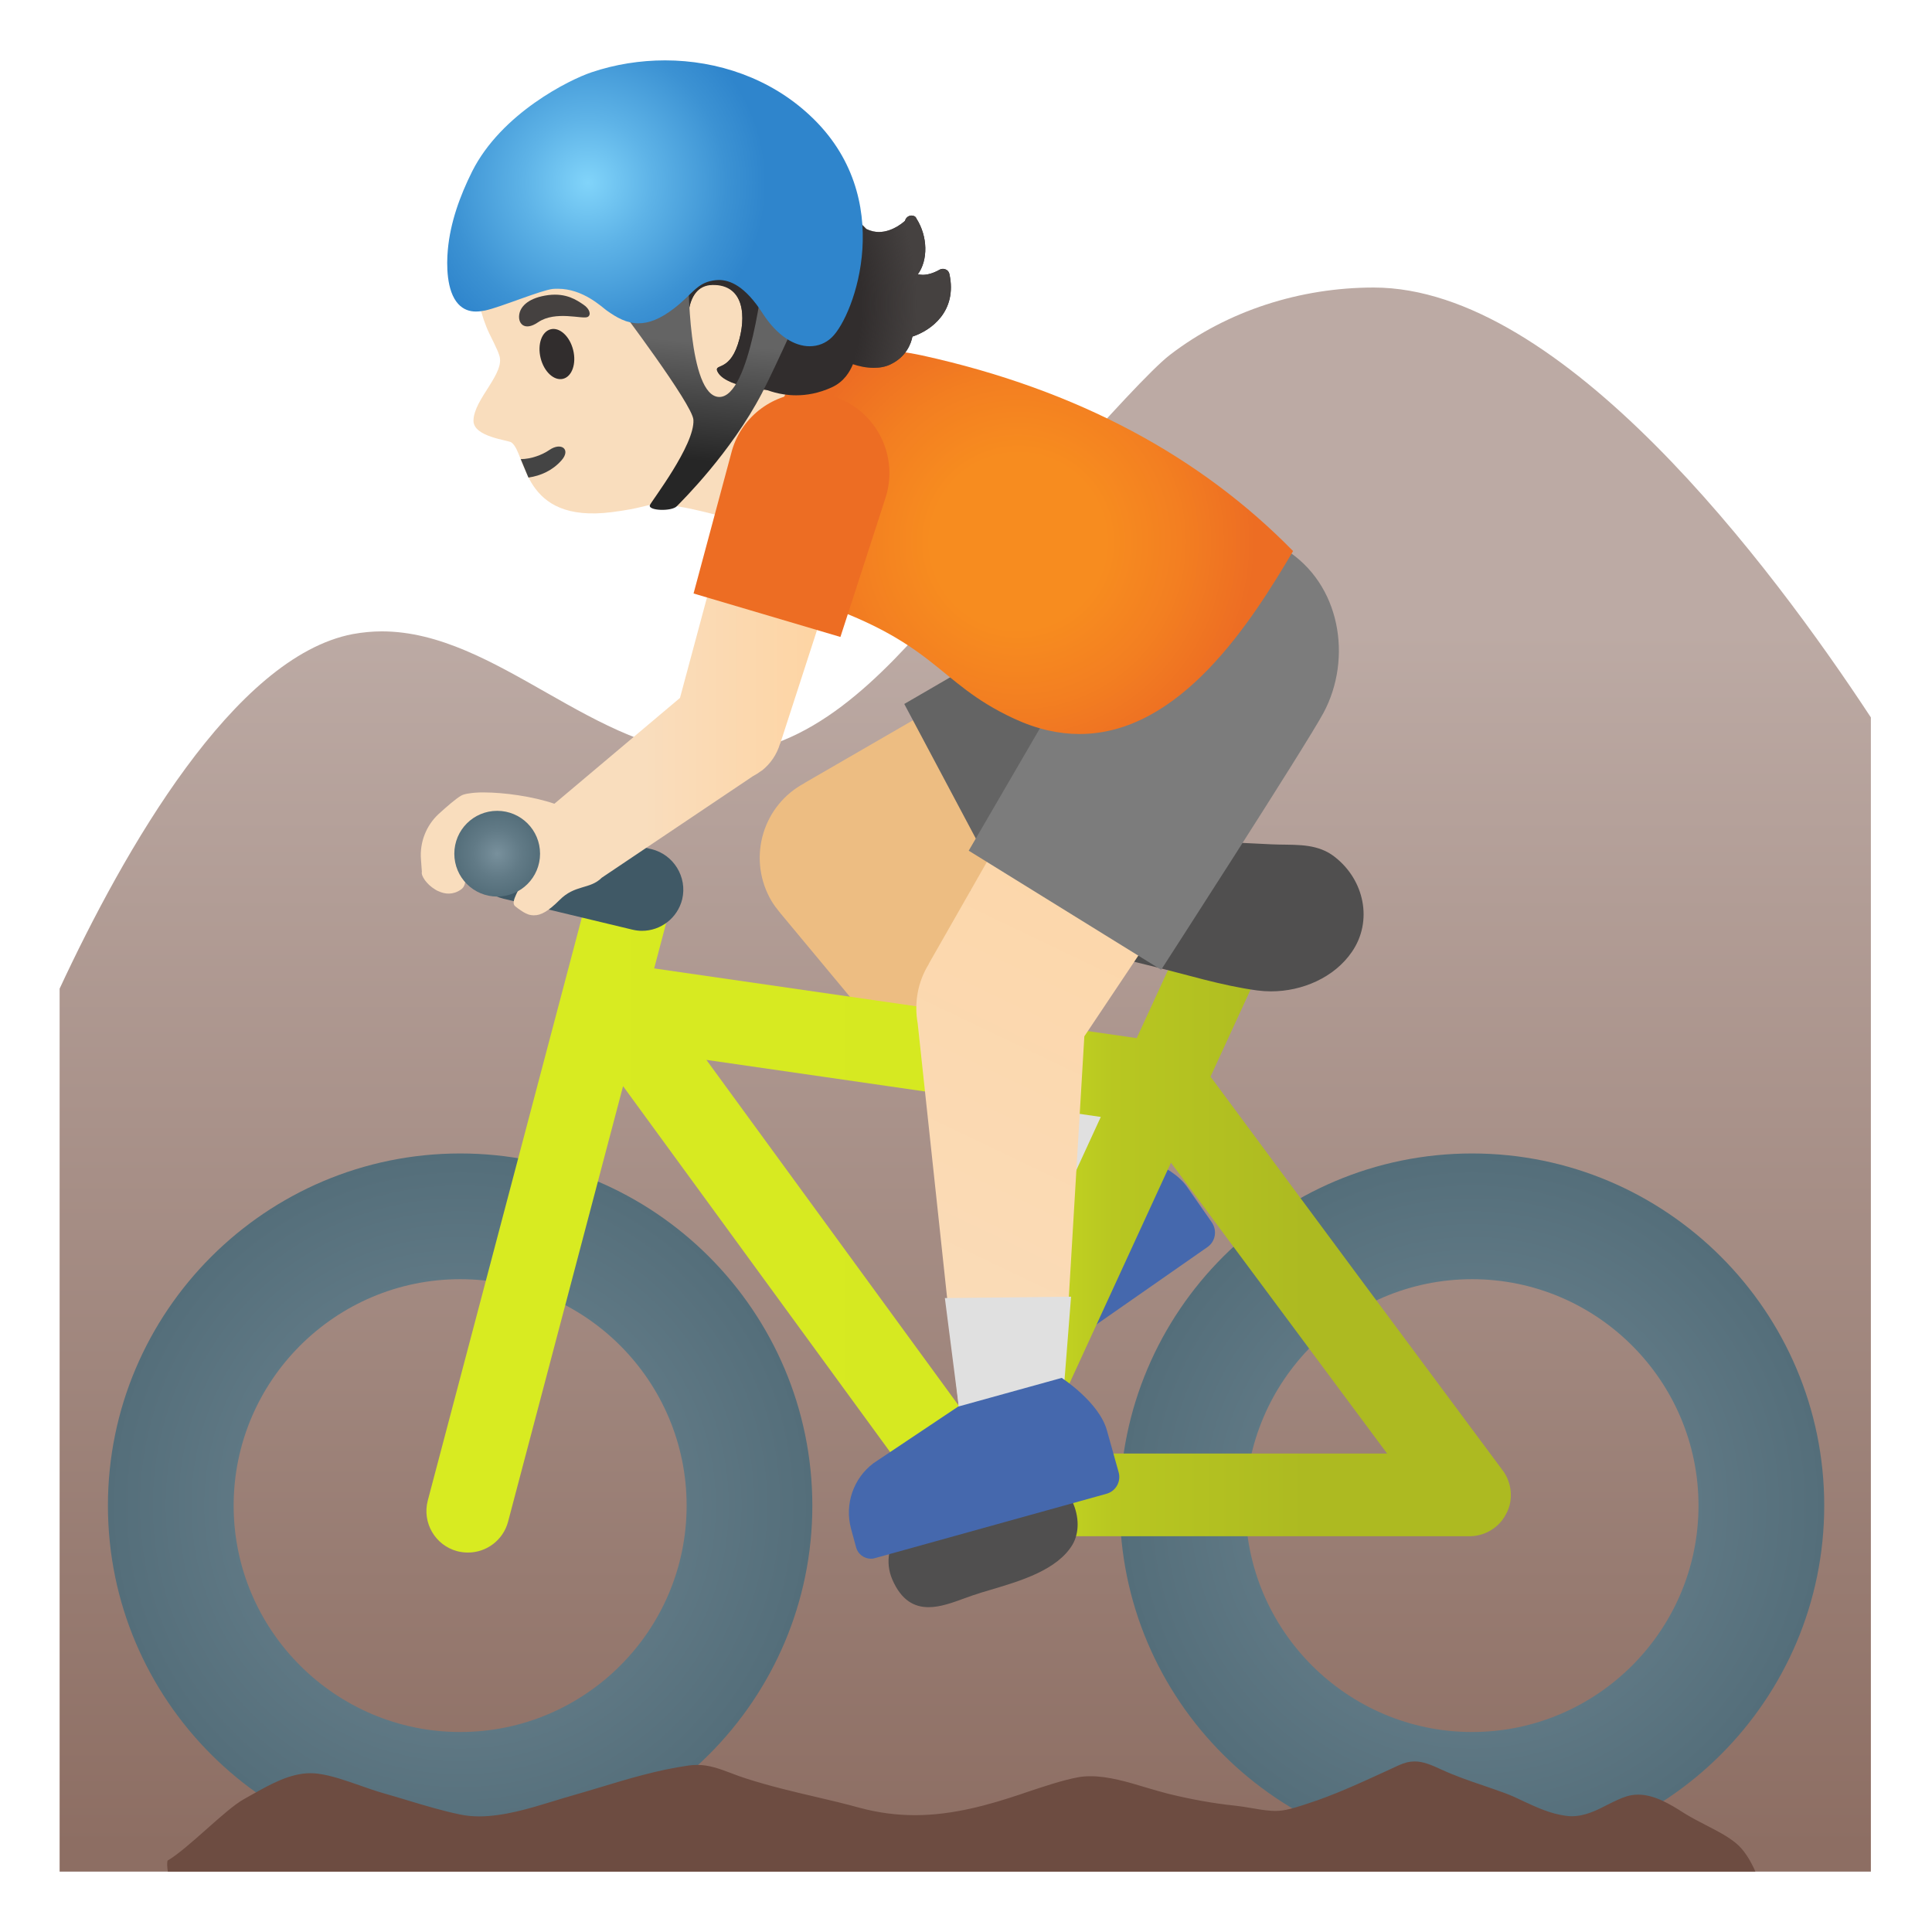 <svg enable-background="new 0 0 128 128" version="1.1" viewBox="0 0 128 128" xmlns="http://www.w3.org/2000/svg"><linearGradient id="c" x1="63.954" x2="63.954" y1="108.11" y2="5.702" gradientTransform="matrix(1 0 0 -1 0 128)" gradientUnits="userSpaceOnUse"><stop stop-color="#BCAAA4" offset=".215"/><stop stop-color="#8D6E63" offset="1"/></linearGradient><path d="m91.01 19.05c-4.83 0-9.68 1.52-13.51 4.47-2.35 1.81-12.14 13.22-15.1 16.68-3.99 4.65-8.76 9.69-14.89 9.76h-0.14c-7.92 0-14.46-8.12-22.06-8.13-0.64 0-1.28 0.06-1.94 0.18-7.86 1.5-15.13 14.28-19.42 23.49v58.5h120v-76.47c-6.64-10.1-20.44-28.48-32.94-28.48z" fill="url(#c)"/><path d="m80.29 80.99-1.63-2.34c-1.1-1.59-3.98-2.28-3.98-2.28l-5.85 4.06-4.06 5.4c-0.93 1.39-0.92 3.2 0.03 4.57l0.73 1.06c0.2 0.29 0.52 0.44 0.84 0.44 0.2 0 0.4-0.06 0.58-0.18l13.05-9.1c0.53-0.37 0.65-1.1 0.29-1.63z" fill="#4568AD"/><path d="m51.69 10.36c-3.24-3.37-9.33-5.24-13.7-3.56-4.89 1.88-6.85 6.07-6.6 10.81 0.09 1.72 0.49 3.37 1.03 4.49 0.06 0.13 0.56 1.1 0.65 1.42 0.45 1.2-1.7 2.93-1.7 4.36 0 1.07 2.31 1.28 2.51 1.43 1.04 0.75 0.63 5.39 6.66 4.62 2.03-0.26 2.13-0.47 2.86-0.51 1.9-0.12 7.26 1.63 7.26 1.63l2.12-4.44s-1.74-0.8-0.04-6.17c1.3-4.12 1.02-11.92-1.05-14.08z" fill="#F9DDBD"/><path d="m35.01 31.64c0.83-0.12 1.61-0.48 2.19-1.14 0.64-0.72-0.01-1.23-0.8-0.69-0.48 0.33-1.2 0.6-1.9 0.61l0.51 1.22z" fill="#444"/><ellipse transform="matrix(.971 -.241 .241 .971 -4.564 9.584)" cx="36.88" cy="23.44" rx="1.11" ry="1.69" fill="#312D2D"/><path d="m35.65 21.35c-0.93 0.64-1.39 0.05-1.23-0.61 0.12-0.48 0.63-1.02 1.91-1.19 1.2-0.15 1.89 0.34 2.32 0.63 0.44 0.29 0.53 0.7 0.28 0.82-0.33 0.17-2.12-0.44-3.28 0.35z" fill="#454140"/><path d="m53.13 12.17c-0.43-0.58-0.9-1.12-1.44-1.6-0.76-0.68-1.64-1.21-2.56-1.64-2.44-1.13-5.24-1.5-7.88-0.96s-5.08 2.02-6.73 4.15c-1.27 1.65-2.05 3.91-1.25 5.83 0.99-0.29 1.72-1.15 2.8-1.37 1.4-0.3 2.93-0.32 4.12-1.11 0.46-0.3 0.85-0.71 1.28-1.05 0.11-0.03 0.18-0.04 0.18-0.04 1.91 0.55 0.5 5.03 2.91 6.98 0.48 0.39 1.04 0.71 1.04 0.71s-0.41-3.16 1.61-3.19c2.1-0.03 2.27 2.12 1.67 3.95-0.62 1.9-1.69 1.23-1.31 1.86 0.62 1.03 3.81 1.33 4.81 1.12 1.34-0.27 2.2-1.73 3-2.84 0.93-1.28 0.85-2.8 0.71-4.38-0.16-1.74-0.99-3.35-1.91-4.84-0.33-0.55-0.67-1.08-1.05-1.58z" fill="#312D2D"/><path d="m48.58 25.36 0.76-0.78c-0.09-0.03-0.19-0.05-0.27-0.08 0.27-0.3 0.54-0.74 0.75-1.39 0.26-0.79 0.75-2.77-0.25-4.15-0.36-0.49-1.05-1.09-2.3-1.09h-0.07c-0.72 0.01-1.35 0.29-1.8 0.82-0.35 0.4-0.55 0.9-0.67 1.4-0.44-0.63-0.63-1.47-0.76-2.34l-0.92 0.42c0.2 1.18 0.55 2.38 1.51 3.16 0.48 0.39 1.04 0.71 1.04 0.71s-0.41-3.16 1.61-3.19h0.05c2.05 0 2.22 2.13 1.63 3.95-0.62 1.9-1.69 1.23-1.31 1.86 0.16 0.3 0.54 0.52 1 0.7z" fill="#312D2D"/><path d="m83.57 49.63-6.21-11.67-24.05 13.91v0.01c-2.74 1.45-3.77 4.85-2.32 7.59 0.15 0.29 0.33 0.55 0.53 0.8l0.04 0.05c0.05 0.06 0.1 0.12 0.15 0.19l16.86 20.27 7.08-5.21-11.38-16.55 19.3-9.39z" fill="#EDBD82"/><path d="m87.51 40.03c-1.4-2.64-4.13-4.16-6.94-4.16-1.25 0-2.51 0.3-3.69 0.92v-0.01l-16.97 9.86 7.04 13.24 17.31-9.21c3.85-2.04 5.3-6.8 3.25-10.64z" fill="#646464"/><polygon points="71.31 69.27 63.67 74.89 68.57 80.78 75.64 75.57" fill="#E0E0E0"/><radialGradient id="k" cx="97.52" cy="28.25" r="23.332" gradientTransform="matrix(1 0 0 -1 0 128)" gradientUnits="userSpaceOnUse"><stop stop-color="#78909C" offset="0"/><stop stop-color="#617A86" offset=".562"/><stop stop-color="#546E7A" offset="1"/></radialGradient><path d="m97.53 76.42c-12.87 0-23.34 10.47-23.34 23.33 0 12.87 10.47 23.33 23.34 23.33 12.86 0 23.33-10.47 23.33-23.33 0-12.87-10.47-23.33-23.33-23.33zm0 38.33c-8.26 0-15.01-6.73-15.01-15s6.74-15 15.01-15 15 6.73 15 15-6.74 15-15 15z" fill="url(#k)"/><radialGradient id="j" cx="30.48" cy="28.25" r="23.332" gradientTransform="matrix(1 0 0 -1 0 128)" gradientUnits="userSpaceOnUse"><stop stop-color="#78909C" offset="0"/><stop stop-color="#617A86" offset=".562"/><stop stop-color="#546E7A" offset="1"/></radialGradient><path d="m30.49 76.42c-12.87 0-23.34 10.47-23.34 23.33 0 12.87 10.47 23.33 23.34 23.33 12.86 0 23.33-10.47 23.33-23.33-0.01-12.87-10.47-23.33-23.33-23.33zm0 38.33c-8.26 0-15.01-6.73-15.01-15s6.74-15 15.01-15 15 6.73 15 15-6.73 15-15 15z" fill="url(#j)"/><linearGradient id="i" x1="34.686" x2="99.096" y1="48.222" y2="48.222" gradientTransform="matrix(1 0 0 -1 0 128)" gradientUnits="userSpaceOnUse"><stop stop-color="#D8EB21" offset="0"/><stop stop-color="#D6E921" offset=".441"/><stop stop-color="#B8C721" offset=".606"/><stop stop-color="#ADBA21" offset=".804"/></linearGradient><path d="m99.92 98.08c-0.09-0.24-0.21-0.46-0.37-0.67l-9.17-12.34-10.18-13.74 3.74-8.13c0.08-0.17 0.14-0.35 0.18-0.53s0.07-0.36 0.07-0.54c0.01-0.18-0.01-0.36-0.04-0.53-0.06-0.35-0.18-0.68-0.37-0.98-0.28-0.45-0.68-0.83-1.2-1.06-0.18-0.08-0.36-0.14-0.55-0.18-0.07-0.01-0.13-0.02-0.2-0.03-0.12-0.02-0.24-0.04-0.36-0.04h-0.04c-0.03 0-0.06 0.01-0.08 0.01-0.2 0.01-0.4 0.03-0.59 0.08-0.05 0.01-0.1 0.02-0.15 0.04-0.22 0.07-0.43 0.16-0.63 0.28-0.01 0.01-0.03 0.02-0.04 0.03-0.18 0.12-0.34 0.26-0.49 0.41-0.04 0.04-0.08 0.09-0.12 0.13-0.15 0.18-0.29 0.38-0.39 0.6l-0.02 0.04-3.61 7.85-31.97-4.62 1.07-4.05c0.39-1.46-0.49-2.96-1.96-3.35-0.01 0-0.03 0-0.04-0.01-0.22-0.06-0.44-0.09-0.66-0.09-1.21 0-2.32 0.81-2.65 2.04l-2.26 8.55-8.5 32.17c-0.38 1.46 0.49 2.96 1.95 3.35 0.24 0.06 0.47 0.09 0.71 0.09h0.01c1.21 0 2.32-0.81 2.65-2.04l7.62-28.86 20.94 28.69c0.05 0.07 0.12 0.13 0.18 0.19s0.11 0.12 0.17 0.18 0.12 0.11 0.19 0.16l0.02 0.02c0.01 0.01 0.03 0.02 0.04 0.03 0.06 0.05 0.12 0.09 0.19 0.13 0.03 0.02 0.05 0.04 0.08 0.05s0.06 0.03 0.09 0.05c0.01 0 0.02 0.01 0.03 0.02l0.06 0.03c0.03 0.01 0.05 0.02 0.08 0.03s0.07 0.03 0.1 0.04c0.07 0.03 0.15 0.06 0.22 0.08 0.05 0.02 0.1 0.04 0.16 0.05 0.19 0.04 0.4 0.07 0.6 0.07h32.92c1.04 0 1.99-0.58 2.45-1.51 0.36-0.67 0.39-1.48 0.12-2.19zm-53.12-27.86 16.47 2.38 9.66 1.4-9.03 19.65-17.1-23.43zm21.92 26.08 8.86-19.27 14.32 19.27h-23.18z" fill="url(#i)"/><path d="m71.05 99.49c-0.47-1.02-1.33-1.74-2.25-1.89-1.18-0.2-6.06 1.39-6.78 1.72-1.75 0.78-3.88 3-2.91 5.31 0.61 1.42 1.48 1.85 2.41 1.85 0.78 0 1.59-0.3 2.33-0.57l0.56-0.2c0.37-0.13 0.8-0.26 1.25-0.39 1.96-0.58 4.4-1.31 5.4-2.99 0.45-0.78 0.45-1.84-0.01-2.84z" fill="#504F4F"/><path d="m43.17 56.26-8.54-2.05c-0.21-0.06-0.43-0.08-0.64-0.08-1.24 0-2.37 0.84-2.67 2.1-0.35 1.48 0.55 2.96 2.03 3.31l8.54 2.05c0.21 0.05 0.42 0.08 0.64 0.08 1.24 0 2.36-0.84 2.67-2.1 0.34-1.47-0.57-2.95-2.03-3.31z" fill="#405966"/><path d="m88.44 56.78c-0.13-0.1-0.27-0.2-0.41-0.28-1.15-0.65-2.44-0.5-3.76-0.56-1.6-0.08-3.22-0.15-4.82-0.25-0.88-0.06-1.76-0.07-2.64-0.07-1.03 0-2.07 0.02-3.09 0.02-0.78 0-1.55-0.01-2.32-0.05-0.04-0.01-0.1-0.01-0.16-0.01-1.47 0-2.86 1.11-3.37 2.43-0.72 1.87 0.55 3.05 2.14 3.91 1.95 1.06 4.14 1.56 6.27 2.08 2.32 0.56 4.64 1.3 7.02 1.62 0.3 0.04 0.6 0.06 0.91 0.06 2.06 0 4.19-0.91 5.36-2.62 1.4-2.04 0.82-4.76-1.13-6.28z" fill="#504F4F"/><path d="m116.3 124h-105.18c-0.05-0.34-0.06-0.59-0.02-0.73 0.67-0.39 1.6-1.21 2.58-2.08 0.92-0.82 1.88-1.66 2.46-1.98l0.55-0.31c1.25-0.7 2.53-1.42 3.88-1.42 0.16 0 0.32 0.01 0.49 0.03 0.91 0.12 1.86 0.46 2.78 0.78 0.53 0.19 1.06 0.37 1.58 0.52s1.04 0.3 1.56 0.46c1.15 0.35 2.33 0.7 3.52 0.95 0.39 0.08 0.81 0.12 1.25 0.12 1.62 0 3.36-0.53 4.89-1 0.38-0.12 0.75-0.23 1.1-0.33 0.67-0.19 1.33-0.39 2-0.59 1.91-0.58 3.89-1.17 5.89-1.45 0.19-0.03 0.37-0.04 0.55-0.04 0.8 0 1.48 0.25 2.27 0.55 0.31 0.12 0.63 0.24 0.98 0.35 1.52 0.49 3.08 0.86 4.58 1.21 0.98 0.23 1.97 0.46 2.94 0.73 1.23 0.33 2.43 0.49 3.68 0.49 2.52 0 4.95-0.7 7-1.39l0.41-0.14c1.11-0.37 2.36-0.79 3.38-0.98 0.26-0.05 0.54-0.07 0.84-0.07 1.18 0 2.45 0.38 3.68 0.75 0.51 0.15 1.01 0.3 1.49 0.42 1.52 0.37 2.96 0.63 4.4 0.78 0.34 0.04 0.68 0.09 1.02 0.15 0.45 0.08 0.92 0.16 1.39 0.19 0.08 0 0.15 0.01 0.23 0.01 0.67 0 1.26-0.2 1.84-0.38l0.3-0.1c1.72-0.55 3.39-1.32 5.01-2.06l1.04-0.48c0.39-0.18 0.73-0.26 1.07-0.26 0.56 0 1.1 0.23 1.75 0.53 0.91 0.42 1.86 0.75 2.78 1.06 0.48 0.17 0.97 0.33 1.45 0.51 0.41 0.15 0.82 0.34 1.23 0.54 0.88 0.41 1.8 0.83 2.79 0.96 0.13 0.02 0.26 0.03 0.39 0.03 0.89 0 1.67-0.39 2.42-0.78 0.44-0.22 0.86-0.43 1.27-0.55 0.24-0.07 0.48-0.1 0.73-0.1 1.04 0 2.07 0.6 3.03 1.22 0.48 0.3 0.99 0.56 1.47 0.81 0.72 0.37 1.41 0.72 1.99 1.2 0.5 0.41 0.94 1.11 1.27 1.87z" fill="#6D4C41"/><linearGradient id="b" x1="102.03" x2="36.204" y1="1.23" y2="138.88" gradientTransform="translate(0 2)" gradientUnits="userSpaceOnUse"><stop stop-color="#FFD29C" offset=".195"/><stop stop-color="#F9DDBD" offset=".691"/></linearGradient><path d="m86.54 46.68-11.24-6.96-13.77 24.14h0.01c-0.76 1.23-0.98 2.63-0.74 3.95l2.77 25.84 6.79-0.09 1.48-24.9 14.7-21.98z" fill="url(#b)"/><polygon points="62.6 86 63.58 93.64 70.36 93.55 70.96 85.91" fill="#E0E0E0"/><path d="m85.14 36.39c-1.29-0.79-2.72-1.17-4.13-1.17-2.63 0-5.21 1.32-6.7 3.73l-10.13 17.41 12.75 7.89s9.56-14.8 10.76-17.03c1.92-3.6 1.14-8.54-2.55-10.83z" fill="#7C7C7C"/><path d="m74.11 97.53-0.77-2.75c-0.51-1.88-3-3.49-3-3.49l-6.86 1.9-5.61 3.75c-1.33 1-1.92 2.71-1.49 4.33l0.34 1.25c0.12 0.45 0.54 0.75 0.98 0.75 0.09 0 0.18-0.01 0.27-0.04l15.33-4.26c0.63-0.17 0.99-0.82 0.81-1.44z" fill="#4568AD"/><radialGradient id="a" cx="67.457" cy="92.11" r="15.72" gradientTransform="matrix(1 0 0 -1 0 128)" gradientUnits="userSpaceOnUse"><stop stop-color="#F78C1F" offset=".367"/><stop stop-color="#F37F21" offset=".68"/><stop stop-color="#ED6D23" offset="1"/></radialGradient><path d="m61.1 23.55c-1.18-0.25-2.36-0.4-3.47-0.4-2.52 0-4.63 0.78-5.53 2.82-0.73 1.62-1.49 3.27-2.28 4.92-1.41 2.99-0.26 7.58 3.24 8.68 9.09 2.89 8.84 5.59 14.12 8.04 1.53 0.71 2.98 1.02 4.34 1.02 6.66 0 11.37-7.4 14.15-12.12-6.1-6.23-14.24-10.69-24.57-12.96z" fill="url(#a)"/><linearGradient id="f" x1="27.896" x2="57.488" y1="83.166" y2="83.166" gradientTransform="matrix(1 0 0 -1 0 128)" gradientUnits="userSpaceOnUse"><stop stop-color="#F9DDBD" offset=".5"/><stop stop-color="#FFD29C" offset="1"/></linearGradient><path d="m57.46 31.32-7.78-2.3-4.63 17.22-8.32 7.01c-1.44-0.49-3.34-0.75-4.69-0.75h-0.01-0.02c-0.14 0-0.27 0-0.39 0.01-0.06 0-0.11 0.01-0.16 0.01-0.07 0.01-0.14 0.01-0.2 0.02-0.07 0.01-0.15 0.02-0.21 0.03-0.02 0-0.04 0.01-0.07 0.01-0.18 0.03-0.34 0.08-0.44 0.14-0.37 0.22-0.94 0.72-1.48 1.21-0.83 0.77-1.26 1.88-1.17 3.01l0.06 0.82c-0.07 0.25 0.31 0.83 0.88 1.17 0.03 0.02 0.07 0.04 0.1 0.06s0.07 0.03 0.11 0.05c0.44 0.21 0.97 0.26 1.49-0.1 0.68-0.45-0.05-1.7 0.27-2.23 0.37-0.63 1.01-1.27 1.01-1.27s1.98-0.15 2.41 0.16c0.78 0.64 1 1.2 0.57 2.4-0.31 0.86-1.02 1.75-0.66 2.04 0.13 0.11 0.26 0.2 0.38 0.28 0.01 0.01 0.02 0.01 0.03 0.02 0.09 0.06 0.18 0.12 0.27 0.16 0.05 0.03 0.11 0.04 0.16 0.07 0.04 0.02 0.08 0.03 0.13 0.04 0.08 0.02 0.16 0.03 0.24 0.03h0.03 0.01c0.46 0.01 0.96-0.28 1.69-1.01 1.03-1.04 2.01-0.69 2.8-1.48l9.9-6.65 0.12-0.08c0.19-0.1 0.38-0.22 0.55-0.35l0.04-0.02c0.57-0.45 0.99-1.07 1.2-1.78h0.01l5.82-17.95h-0.05z" fill="url(#f)"/><radialGradient id="d" cx="32.945" cy="71.44" r="2.84" gradientTransform="matrix(1 0 0 -1 0 128)" gradientUnits="userSpaceOnUse"><stop stop-color="#78909C" offset="0"/><stop stop-color="#617A86" offset=".562"/><stop stop-color="#546E7A" offset="1"/></radialGradient><path d="m32.94 53.72c-1.57 0-2.84 1.27-2.84 2.84s1.27 2.84 2.84 2.84 2.84-1.27 2.84-2.84-1.27-2.84-2.84-2.84z" fill="url(#d)"/><path d="m55.12 26.24c-0.51-0.15-1.02-0.22-1.52-0.22-2.3 0-4.42 1.5-5.1 3.81l-2.55 9.49 9.73 2.88 3.03-9.35c0.82-2.82-0.77-5.78-3.59-6.61z" fill="#ED6D23"/><path d="m62.9 18.15c-0.03-0.14-0.12-0.25-0.25-0.3-0.06-0.02-0.11-0.04-0.18-0.04s-0.15 0.02-0.22 0.06c-0.46 0.26-0.84 0.34-1.12 0.34-0.12 0-0.23-0.02-0.32-0.04 0.68-0.93 0.67-2.5-0.1-3.7-0.04-0.12-0.17-0.19-0.32-0.19-0.03 0-0.05 0-0.08 0.01-0.17 0.03-0.31 0.17-0.35 0.34 0 0-0.77 0.74-1.73 0.74-0.26 0-0.54-0.06-0.83-0.2-1.51-1.45-5.34-6.49-6.82-6.54-0.66-0.02 0.46 9.56 0.55 10.37 0.19 1.8 0.1 3.95 0.21 5.83-0.11-0.03-0.2-0.05-0.24-0.06l-0.42 1.02c0.15 0.05 0.94 0.4 2.07 0.4 0.68 0 1.48-0.13 2.34-0.52 0.85-0.38 1.23-1.08 1.42-1.54 0.35 0.12 0.85 0.24 1.38 0.24 0.38 0 0.77-0.06 1.13-0.24 1.02-0.5 1.34-1.36 1.43-1.83 1.22-0.4 2.99-1.66 2.45-4.15z" fill="#312D2D"/><radialGradient id="e" cx="43.592" cy="107.86" r="17.187" gradientTransform="matrix(1 0 0 -1 0 128)" gradientUnits="userSpaceOnUse"><stop stop-color="#454140" stop-opacity="0" offset=".784"/><stop stop-color="#454140" offset="1"/></radialGradient><path d="m62.9 18.15c-0.03-0.14-0.12-0.25-0.25-0.3-0.06-0.02-0.11-0.04-0.18-0.04s-0.15 0.02-0.22 0.06c-0.46 0.26-0.84 0.34-1.12 0.34-0.12 0-0.23-0.02-0.32-0.04 0.68-0.93 0.67-2.5-0.1-3.7-0.04-0.12-0.17-0.19-0.32-0.19-0.03 0-0.05 0-0.08 0.01-0.17 0.03-0.31 0.17-0.35 0.34 0 0-0.77 0.74-1.73 0.74-0.26 0-0.54-0.06-0.83-0.2-1.51-1.45-5.34-6.49-6.82-6.54-0.66-0.02 0.46 9.56 0.55 10.37 0.19 1.8 0.1 3.95 0.21 5.83-0.11-0.03-0.2-0.05-0.24-0.06l-0.42 1.02c0.15 0.05 0.94 0.4 2.07 0.4 0.68 0 1.48-0.13 2.34-0.52 0.85-0.38 1.23-1.08 1.42-1.54 0.35 0.12 0.85 0.24 1.38 0.24 0.38 0 0.77-0.06 1.13-0.24 1.02-0.5 1.34-1.36 1.43-1.83 1.22-0.4 2.99-1.66 2.45-4.15z" fill="url(#e)"/><linearGradient id="h" x1="72.026" x2="72.026" y1="19.452" y2="27.3" gradientTransform="matrix(.996 .087 -.087 .996 -23.09 -2.91)" gradientUnits="userSpaceOnUse"><stop stop-color="#646464" offset="0"/><stop stop-color="#262626" offset=".995"/></linearGradient><path d="m45.94 27.81c0.11 1.66-2.8 5.42-2.88 5.65-0.16 0.38 1.43 0.44 1.78 0.08s3.57-3.53 5.64-7.49c0.93-1.78 3.03-6.51 3.03-6.51l-2.93-1.43s-0.86 8.22-2.93 8.19c-2.08-0.03-2.04-7.99-2.04-7.99l-4.67 1.94c-0.01 0 4.94 6.53 5 7.56z" fill="url(#h)"/><radialGradient id="g" cx="38.949" cy="115.9" r="11.814" gradientTransform="matrix(1 0 0 -1 0 128)" gradientUnits="userSpaceOnUse"><stop stop-color="#81D4FA" offset="0"/><stop stop-color="#5EB3E7" offset=".36"/><stop stop-color="#3C92D3" offset=".775"/><stop stop-color="#2F85CC" offset="1"/></radialGradient><path d="m53.65 7.64c-2.61-2.44-6.09-3.64-9.59-3.64-1.64 0-3.3 0.26-4.87 0.79-1.44 0.48-5.97 2.71-7.91 6.57-0.81 1.62-1.45 3.39-1.61 5.19-0.09 0.98-0.1 2.73 0.69 3.59 0.35 0.38 0.77 0.5 1.17 0.5 0.21 0 0.42-0.03 0.62-0.07 1.05-0.23 3.7-1.35 4.49-1.43 0.11-0.01 0.21-0.01 0.32-0.01 1.66 0 2.89 1.19 3.22 1.43 0.67 0.48 1.34 0.86 2.12 0.86 0.67 0 1.43-0.27 2.36-0.99 1.21-0.93 1.48-1.65 2.56-1.84 0.12-0.02 0.26-0.04 0.4-0.04 0.73 0 1.73 0.38 2.9 2.2 0.99 1.54 2.14 2.19 3.12 2.19 0.57 0 1.08-0.21 1.47-0.59 1.49-1.42 4.4-9.27-1.46-14.71z" fill="url(#g)"/></svg>
